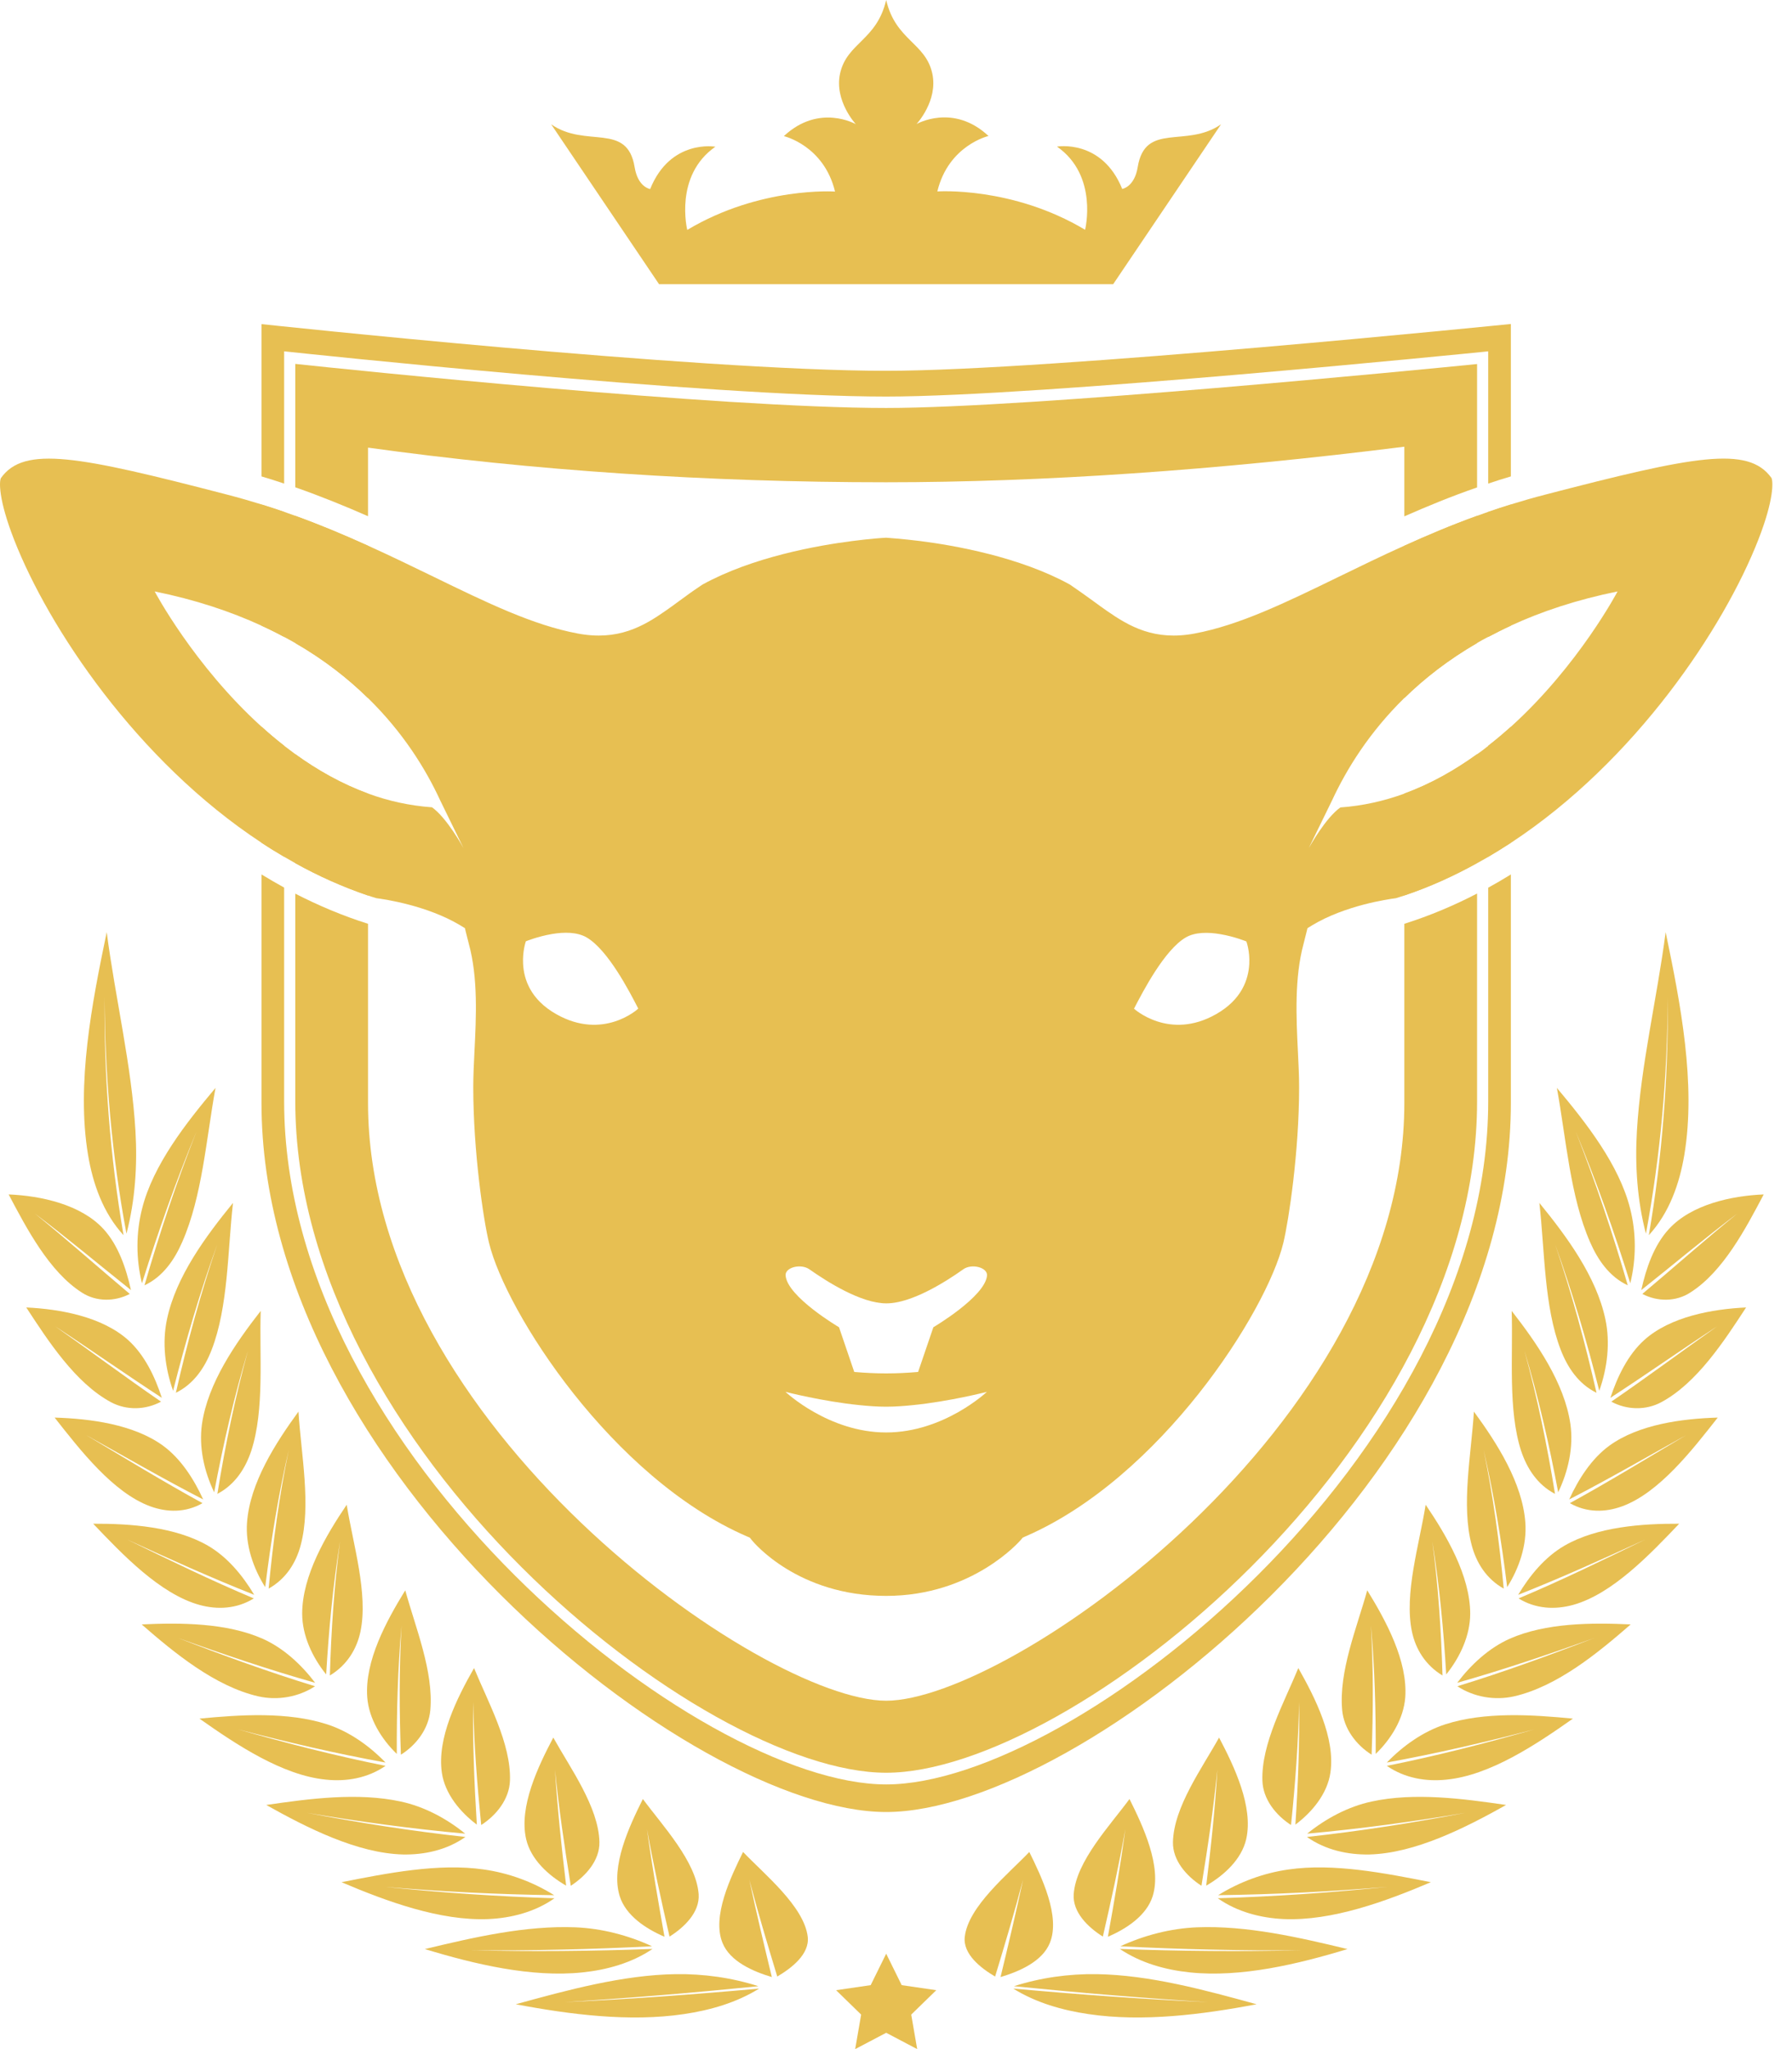 <svg width="91" height="104" viewBox="0 0 91 104" fill="none" xmlns="http://www.w3.org/2000/svg">
<path d="M14.995 26.18V32.638C16.455 33.479 17.673 34.435 18.689 35.432V27.702C17.525 27.17 16.3 26.658 14.995 26.18ZM14.995 38.28V43.809C16.172 44.462 17.404 45.014 18.689 45.452V40.28C17.35 39.789 16.112 39.088 14.995 38.28ZM71.314 46.886V55.983C71.314 72.325 51.26 86.318 45.001 86.318C38.75 86.318 18.689 72.325 18.689 55.983V46.886C17.384 46.475 16.152 45.95 14.995 45.357V55.902C14.995 73.504 35.627 89.974 45.001 89.974C54.376 89.974 75.008 73.497 75.008 55.902V45.351C73.851 45.95 72.619 46.475 71.314 46.886ZM71.314 40.273V45.445C72.599 45.014 73.83 44.455 75.008 43.802V38.274C73.891 39.082 72.653 39.789 71.314 40.273ZM71.314 27.702V35.432C72.33 34.435 73.548 33.486 75.008 32.638V26.18C73.709 26.651 72.478 27.17 71.314 27.702ZM45.001 20.706C36.475 20.706 17.639 18.753 14.995 18.47V24.732C16.3 25.19 17.525 25.689 18.689 26.2V22.719C27.087 23.884 35.923 24.477 45.001 24.477C52.942 24.477 61.778 23.87 71.314 22.672V26.207C72.478 25.695 73.703 25.19 75.008 24.739V18.477C72.289 18.746 52.357 20.706 45.001 20.706Z" fill="#E7BF52"/>
<path d="M13.279 42.772C13.655 43.021 14.039 43.256 14.429 43.485V37.849C14.032 37.54 13.649 37.216 13.279 36.88V42.772ZM13.279 25.608V31.756C13.676 31.937 14.059 32.126 14.429 32.328V25.985C14.053 25.85 13.669 25.729 13.279 25.608ZM75.573 45.054V55.902C75.573 73.807 54.55 90.567 45.001 90.567C35.452 90.567 14.429 73.807 14.429 55.902V45.048C14.039 44.832 13.655 44.61 13.279 44.381V55.976C13.279 74.567 35.089 91.967 45.001 91.967C54.914 91.967 76.724 74.567 76.724 55.976V44.381C76.347 44.617 75.964 44.839 75.573 45.054ZM75.573 25.985V32.328C75.943 32.133 76.327 31.937 76.724 31.756V25.608C76.334 25.729 75.95 25.85 75.573 25.985ZM75.573 37.849V43.485C75.964 43.256 76.347 43.014 76.724 42.772V36.886C76.354 37.216 75.97 37.54 75.573 37.849ZM45.001 18.82C35.344 18.82 13.279 16.45 13.279 16.45V24.18C13.669 24.295 14.053 24.416 14.429 24.544V17.831L14.739 17.864C14.947 17.884 35.896 20.127 45.001 20.127C52.834 20.127 75.042 17.884 75.264 17.864L75.573 17.831V24.544C75.95 24.416 76.334 24.295 76.724 24.18V16.443C76.724 16.443 53.319 18.82 45.001 18.82Z" fill="#E7BF52"/>
<path d="M89.954 24.254C88.77 22.605 86.025 23.143 78.474 25.103C77.875 25.258 77.29 25.426 76.724 25.601C76.334 25.722 75.951 25.85 75.574 25.978C75.385 26.046 75.197 26.113 75.008 26.18C73.703 26.652 72.478 27.17 71.314 27.695C70.143 28.221 69.046 28.759 67.99 29.271C65.278 30.591 62.936 31.729 60.668 32.153C58.629 32.537 57.35 31.796 56.206 31.002C55.984 30.847 55.769 30.692 55.54 30.523C55.156 30.247 54.759 29.958 54.329 29.668C51.772 28.261 48.467 27.682 46.724 27.46C45.796 27.345 45.15 27.305 45.002 27.291C44.854 27.298 44.208 27.338 43.279 27.46C41.536 27.682 38.232 28.261 35.675 29.668C35.237 29.958 34.84 30.241 34.463 30.523C34.234 30.692 34.019 30.847 33.797 31.002C32.66 31.796 31.374 32.537 29.335 32.153C27.068 31.729 24.726 30.591 22.014 29.271C20.957 28.759 19.854 28.221 18.689 27.695C17.525 27.17 16.3 26.652 14.995 26.18C14.806 26.113 14.618 26.046 14.43 25.978C14.053 25.85 13.669 25.722 13.279 25.601C12.714 25.426 12.128 25.258 11.529 25.103C3.979 23.143 1.226 22.605 0.049 24.261C-0.039 24.409 -0.099 25.312 0.722 27.406C2.458 31.843 6.933 38.604 13.279 42.772C13.656 43.021 14.039 43.257 14.43 43.486C14.618 43.593 14.806 43.701 14.995 43.809C16.172 44.462 17.404 45.014 18.689 45.452C18.831 45.499 18.972 45.546 19.113 45.586C19.531 45.64 21.691 45.957 23.366 46.96L23.609 47.108L23.676 47.384C23.723 47.573 23.763 47.734 23.804 47.889C24.282 49.627 24.181 51.626 24.093 53.391C24.059 54.03 24.033 54.636 24.033 55.188C24.033 58.441 24.551 61.935 24.833 63.08C25.681 66.582 31.065 75.005 37.922 77.975L38.077 78.042L38.185 78.177C38.279 78.291 40.526 80.998 45.002 80.998C49.403 80.998 51.805 78.19 51.832 78.163L51.933 78.042L52.081 77.975C58.932 75.005 64.322 66.582 65.17 63.08C65.446 61.935 65.971 58.441 65.971 55.188C65.971 54.643 65.944 54.037 65.91 53.391C65.823 51.626 65.728 49.627 66.2 47.889C66.24 47.734 66.28 47.573 66.327 47.384L66.395 47.108L66.637 46.96C68.319 45.95 70.473 45.64 70.89 45.586C71.031 45.539 71.172 45.499 71.314 45.452C72.599 45.021 73.831 44.462 75.008 43.809C75.197 43.708 75.385 43.6 75.574 43.492C75.964 43.263 76.347 43.021 76.724 42.779C83.07 38.61 87.545 31.843 89.282 27.413C90.103 25.318 90.042 24.409 89.954 24.254ZM21.94 40.974C20.802 40.893 19.712 40.651 18.689 40.274C17.35 39.782 16.112 39.082 14.995 38.274C14.8 38.132 14.618 37.991 14.43 37.849C14.033 37.54 13.649 37.217 13.279 36.88C9.833 33.762 7.855 30.018 7.855 30.018C9.914 30.436 11.711 31.035 13.279 31.756C13.676 31.937 14.059 32.126 14.43 32.328C14.625 32.429 14.813 32.537 14.995 32.638C16.455 33.479 17.673 34.436 18.689 35.432C20.453 37.156 21.61 39.008 22.357 40.63L22.364 40.644L23.535 43.041C23.481 42.94 22.693 41.519 21.94 40.974ZM28.245 51.471C26.94 50.731 26.603 49.707 26.563 48.919C26.529 48.26 26.704 47.775 26.704 47.775C26.704 47.775 27.31 47.526 28.037 47.404C28.636 47.303 29.308 47.297 29.793 47.58C30.87 48.212 31.953 50.293 32.411 51.189C32.417 51.195 30.641 52.832 28.245 51.471ZM45.008 72.703H44.995C42.074 72.703 39.887 70.642 39.887 70.642C39.887 70.642 41.765 71.127 43.642 71.315C44.1 71.362 44.557 71.396 44.995 71.396H45.008C45.439 71.396 45.903 71.362 46.361 71.315C48.239 71.127 50.116 70.642 50.116 70.642C50.116 70.642 47.929 72.703 45.008 72.703ZM47.397 67.363L46.623 69.632C46.072 69.679 45.526 69.706 45.008 69.706H44.995C44.477 69.706 43.932 69.679 43.38 69.632L42.606 67.363C42.606 67.363 39.975 65.814 39.894 64.737C39.86 64.326 40.661 64.117 41.099 64.42C41.987 65.046 43.723 66.151 45.002 66.151H45.015C46.294 66.151 48.03 65.053 48.918 64.42C49.349 64.117 50.15 64.326 50.123 64.737C50.029 65.814 47.397 67.363 47.397 67.363ZM63.44 48.919C63.4 49.701 63.063 50.731 61.758 51.471C59.369 52.832 57.586 51.195 57.586 51.195C58.05 50.3 59.127 48.226 60.203 47.586C60.688 47.297 61.368 47.31 61.96 47.411C62.687 47.532 63.292 47.782 63.292 47.782C63.292 47.782 63.474 48.266 63.44 48.919ZM76.724 36.887C76.361 37.217 75.977 37.54 75.574 37.856C75.392 38.004 75.204 38.146 75.008 38.281C73.885 39.089 72.653 39.789 71.314 40.28C70.291 40.651 69.207 40.9 68.064 40.981C67.303 41.526 66.522 42.947 66.462 43.041L67.633 40.644L67.64 40.63C68.393 39.008 69.544 37.163 71.307 35.432C72.323 34.436 73.541 33.486 75.002 32.638C75.183 32.53 75.372 32.429 75.567 32.328C75.937 32.133 76.321 31.937 76.718 31.756C78.279 31.035 80.076 30.436 82.142 30.018C82.142 30.018 80.17 33.769 76.724 36.887Z" fill="#E7BF52"/>
<path d="M84.584 47.31C84.147 50.67 83.319 54.064 83.124 57.41C83.023 59.134 83.137 60.919 83.582 62.615C84.322 58.649 84.672 54.656 84.692 50.616C84.719 54.67 84.416 58.69 83.73 62.69C84.773 61.558 85.291 60.063 85.533 58.609C86.132 55 85.338 50.926 84.584 47.31Z" fill="#E7BF52"/>
<path d="M89.564 60.622C87.915 60.69 85.897 61.134 84.753 62.373C83.986 63.201 83.588 64.38 83.346 65.477C84.975 64.184 86.563 62.844 88.225 61.592C86.583 62.919 85.015 64.319 83.4 65.672C84.16 66.07 85.103 66.076 85.829 65.605C87.505 64.548 88.656 62.339 89.564 60.622Z" fill="#E7BF52"/>
<path d="M88.669 66.359C86.933 66.44 84.82 66.831 83.508 68.002C82.666 68.757 82.135 69.868 81.778 70.945C83.602 69.76 85.378 68.507 87.202 67.316C85.405 68.582 83.642 69.894 81.825 71.14C82.606 71.564 83.575 71.591 84.362 71.167C86.179 70.191 87.559 68.056 88.669 66.359Z" fill="#E7BF52"/>
<path d="M87.229 71.948C85.412 72.002 83.225 72.292 81.731 73.369C80.816 74.036 80.156 75.073 79.685 76.103C81.697 75.066 83.649 73.935 85.627 72.837C83.662 74.002 81.718 75.194 79.719 76.291C80.58 76.783 81.522 76.763 82.37 76.453C84.255 75.766 85.937 73.591 87.229 71.948Z" fill="#E7BF52"/>
<path d="M85.271 77.335C83.373 77.328 81.112 77.49 79.45 78.446C78.461 79.019 77.68 79.961 77.094 80.944C79.282 80.082 81.415 79.113 83.548 78.136C81.421 79.173 79.295 80.21 77.115 81.126C77.99 81.665 78.972 81.705 79.88 81.456C81.872 80.904 83.784 78.897 85.271 77.335Z" fill="#E7BF52"/>
<path d="M82.808 82.446C80.823 82.352 78.494 82.365 76.664 83.173C75.607 83.644 74.699 84.486 73.999 85.409C76.354 84.742 78.662 83.961 80.964 83.133C78.662 84.021 76.361 84.863 74.006 85.584C74.847 86.136 75.917 86.318 76.893 86.095C79.08 85.59 81.139 83.9 82.808 82.446Z" fill="#E7BF52"/>
<path d="M79.874 87.227C77.788 87.025 75.399 86.87 73.393 87.516C72.269 87.88 71.246 88.607 70.425 89.456C72.949 88.998 75.439 88.419 77.915 87.772C75.439 88.479 72.949 89.119 70.425 89.624C71.334 90.25 72.411 90.432 73.447 90.324C75.661 90.109 78.003 88.546 79.874 87.227Z" fill="#E7BF52"/>
<path d="M76.482 91.61C74.288 91.287 71.825 90.964 69.652 91.435C68.46 91.691 67.33 92.297 66.381 93.065C69.073 92.822 71.745 92.459 74.409 92.008C71.745 92.519 69.066 92.937 66.368 93.233C67.317 93.9 68.447 94.142 69.544 94.122C71.859 94.061 74.403 92.775 76.482 91.61Z" fill="#E7BF52"/>
<path d="M72.66 95.529C70.338 95.071 67.734 94.553 65.439 94.883C64.194 95.058 62.963 95.502 61.859 96.189C64.733 96.149 67.593 96.007 70.459 95.765C67.593 96.061 64.726 96.257 61.839 96.344C62.835 97.044 64.033 97.347 65.197 97.401C67.646 97.502 70.365 96.506 72.66 95.529Z" fill="#E7BF52"/>
<path d="M68.427 98.923C65.964 98.33 63.313 97.718 60.782 97.819C59.45 97.873 58.104 98.223 56.893 98.781C59.961 98.936 63.023 99.01 66.092 98.984C63.017 99.058 59.941 99.031 56.866 98.916C57.936 99.637 59.194 99.98 60.432 100.108C63.017 100.377 65.903 99.691 68.427 98.923Z" fill="#E7BF52"/>
<path d="M63.81 101.724C61.193 101.004 58.38 100.236 55.695 100.196C54.288 100.175 52.855 100.371 51.489 100.808C54.766 101.138 58.05 101.414 61.334 101.616C58.036 101.468 54.746 101.226 51.455 100.929C52.612 101.65 53.952 102.027 55.264 102.222C58.016 102.633 61.045 102.249 63.81 101.724Z" fill="#E7BF52"/>
<path d="M79.06 55.215C80.553 56.993 82.222 59.121 82.781 61.343C83.091 62.562 83.097 63.868 82.788 65.134C81.973 62.521 81.065 59.949 80.015 57.424C81.025 59.989 81.893 62.589 82.66 65.235C81.718 64.797 81.132 63.929 80.742 63.033C79.733 60.723 79.531 57.788 79.06 55.215Z" fill="#E7BF52"/>
<path d="M78.171 61.053C79.557 62.75 81.065 64.79 81.522 66.952C81.778 68.144 81.623 69.436 81.213 70.588C80.58 68.076 79.853 65.598 78.972 63.161C79.813 65.632 80.493 68.144 81.072 70.689C80.15 70.238 79.598 69.396 79.255 68.507C78.407 66.312 78.447 63.484 78.171 61.053Z" fill="#E7BF52"/>
<path d="M76.765 66.534C78.043 68.171 79.443 70.191 79.746 72.271C79.914 73.443 79.638 74.675 79.127 75.739C78.669 73.308 78.124 70.918 77.411 68.548C78.07 70.945 78.568 73.369 78.965 75.82C78.063 75.349 77.538 74.52 77.242 73.632C76.57 71.537 76.839 68.831 76.765 66.534Z" fill="#E7BF52"/>
<path d="M74.847 71.645C76.018 73.241 77.31 75.261 77.458 77.268C77.545 78.412 77.148 79.584 76.536 80.554C76.247 78.21 75.87 75.887 75.338 73.585C75.823 75.914 76.139 78.258 76.361 80.628C75.48 80.136 74.968 79.315 74.733 78.419C74.194 76.399 74.712 73.814 74.847 71.645Z" fill="#E7BF52"/>
<path d="M72.397 76.372C73.461 77.941 74.652 79.968 74.659 81.894C74.659 83.011 74.14 84.116 73.441 84.984C73.306 82.722 73.097 80.473 72.734 78.231C73.037 80.493 73.185 82.755 73.252 85.038C72.391 84.52 71.886 83.705 71.698 82.803C71.3 80.884 72.068 78.412 72.397 76.372Z" fill="#E7BF52"/>
<path d="M69.43 80.715C70.385 82.264 71.489 84.298 71.361 86.143C71.28 87.233 70.641 88.264 69.86 89.018C69.867 86.843 69.813 84.675 69.618 82.507C69.746 84.688 69.732 86.87 69.652 89.058C68.864 88.56 68.245 87.738 68.158 86.802C67.976 84.836 68.905 82.608 69.43 80.715Z" fill="#E7BF52"/>
<path d="M65.93 84.661C66.785 86.169 67.821 88.216 67.559 89.974C67.404 91.038 66.637 91.967 65.782 92.607C65.917 90.533 65.998 88.459 65.971 86.378C65.93 88.472 65.775 90.546 65.56 92.627C64.786 92.129 64.133 91.314 64.106 90.371C64.046 88.493 65.224 86.385 65.93 84.661Z" fill="#E7BF52"/>
<path d="M61.906 88.189C62.673 89.644 63.656 91.698 63.285 93.341C63.05 94.371 62.155 95.186 61.253 95.704C61.495 93.745 61.704 91.785 61.819 89.819C61.623 91.792 61.334 93.751 61.011 95.711C60.251 95.219 59.544 94.425 59.564 93.489C59.605 91.711 61.045 89.738 61.906 88.189Z" fill="#E7BF52"/>
<path d="M57.357 91.307C58.043 92.681 59.006 94.721 58.535 96.236C58.225 97.226 57.195 97.899 56.26 98.297C56.59 96.478 56.899 94.66 57.148 92.836C56.819 94.667 56.422 96.478 56.004 98.29C55.264 97.825 54.463 97.064 54.524 96.142C54.638 94.472 56.368 92.654 57.357 91.307Z" fill="#E7BF52"/>
<path d="M52.269 93.994C52.889 95.253 53.864 97.266 53.312 98.613C52.929 99.556 51.758 100.061 50.809 100.344C51.206 98.701 51.596 97.058 51.953 95.401C51.516 97.051 51.031 98.68 50.533 100.317C49.82 99.899 48.891 99.186 48.992 98.303C49.167 96.755 51.2 95.118 52.269 93.994Z" fill="#E7BF52"/>
<path d="M5.419 47.31C5.856 50.67 6.684 54.064 6.879 57.41C6.98 59.134 6.866 60.919 6.422 62.615C5.681 58.649 5.331 54.656 5.311 50.616C5.284 54.67 5.587 58.69 6.273 62.69C5.23 61.558 4.712 60.063 4.47 58.609C3.871 55 4.665 50.926 5.419 47.31Z" fill="#E7BF52"/>
<path d="M0.439 60.622C2.088 60.69 4.107 61.134 5.251 62.373C6.011 63.201 6.408 64.38 6.65 65.477C5.022 64.184 3.434 62.844 1.771 61.592C3.407 62.919 4.981 64.319 6.59 65.672C5.829 66.07 4.887 66.076 4.16 65.605C2.498 64.548 1.347 62.339 0.439 60.622Z" fill="#E7BF52"/>
<path d="M1.334 66.359C3.07 66.44 5.177 66.831 6.495 68.002C7.337 68.757 7.868 69.868 8.218 70.945C6.395 69.76 4.618 68.507 2.801 67.316C4.605 68.582 6.361 69.894 8.178 71.14C7.391 71.564 6.428 71.591 5.634 71.167C3.824 70.191 2.444 68.056 1.334 66.359Z" fill="#E7BF52"/>
<path d="M2.774 71.948C4.591 72.002 6.785 72.292 8.272 73.369C9.187 74.036 9.847 75.073 10.318 76.103C8.306 75.066 6.348 73.935 4.376 72.837C6.334 74.002 8.279 75.194 10.284 76.291C9.423 76.783 8.481 76.763 7.633 76.453C5.749 75.766 4.066 73.591 2.774 71.948Z" fill="#E7BF52"/>
<path d="M4.732 77.335C6.63 77.328 8.891 77.49 10.553 78.446C11.543 79.019 12.323 79.961 12.909 80.944C10.728 80.082 8.588 79.113 6.455 78.136C8.582 79.173 10.708 80.21 12.889 81.126C12.014 81.665 11.031 81.705 10.13 81.456C8.131 80.904 6.22 78.897 4.732 77.335Z" fill="#E7BF52"/>
<path d="M7.195 82.446C9.181 82.352 11.509 82.365 13.339 83.173C14.396 83.644 15.304 84.486 16.004 85.409C13.649 84.742 11.341 83.961 9.039 83.133C11.334 84.021 13.642 84.863 15.998 85.584C15.156 86.136 14.086 86.318 13.111 86.095C10.923 85.59 8.864 83.9 7.195 82.446Z" fill="#E7BF52"/>
<path d="M10.129 87.227C12.216 87.025 14.604 86.87 16.61 87.516C17.734 87.88 18.757 88.607 19.578 89.456C17.054 88.998 14.571 88.419 12.088 87.772C14.564 88.479 17.054 89.119 19.578 89.624C18.669 90.25 17.592 90.432 16.556 90.324C14.342 90.109 12 88.546 10.129 87.227Z" fill="#E7BF52"/>
<path d="M13.521 91.61C15.715 91.287 18.178 90.964 20.351 91.435C21.543 91.691 22.68 92.297 23.622 93.065C20.93 92.822 18.259 92.459 15.594 92.008C18.259 92.519 20.937 92.937 23.635 93.233C22.686 93.9 21.556 94.142 20.459 94.122C18.144 94.061 15.6 92.775 13.521 91.61Z" fill="#E7BF52"/>
<path d="M17.343 95.529C19.658 95.071 22.27 94.553 24.564 94.883C25.809 95.058 27.041 95.502 28.144 96.189C25.271 96.149 22.411 96.007 19.544 95.765C22.411 96.061 25.278 96.257 28.158 96.344C27.162 97.044 25.971 97.347 24.8 97.401C22.357 97.502 19.638 96.506 17.343 95.529Z" fill="#E7BF52"/>
<path d="M21.576 98.923C24.039 98.33 26.691 97.718 29.221 97.819C30.553 97.873 31.899 98.223 33.111 98.781C30.042 98.936 26.98 99.01 23.911 98.984C26.987 99.058 30.062 99.031 33.137 98.916C32.067 99.637 30.809 99.98 29.571 100.108C26.987 100.377 24.1 99.691 21.576 98.923Z" fill="#E7BF52"/>
<path d="M26.193 101.724C28.81 101.004 31.63 100.236 34.308 100.196C35.715 100.175 37.148 100.371 38.514 100.808C35.237 101.138 31.953 101.414 28.669 101.616C31.966 101.468 35.257 101.226 38.548 100.929C37.391 101.65 36.051 102.027 34.739 102.222C31.987 102.633 28.958 102.249 26.193 101.724Z" fill="#E7BF52"/>
<path d="M10.944 55.215C9.45 56.993 7.774 59.121 7.216 61.343C6.906 62.562 6.899 63.868 7.209 65.134C8.03 62.521 8.932 59.949 9.981 57.424C8.965 59.989 8.104 62.589 7.337 65.235C8.279 64.797 8.864 63.929 9.255 63.033C10.271 60.723 10.473 57.788 10.944 55.215Z" fill="#E7BF52"/>
<path d="M11.832 61.053C10.446 62.75 8.938 64.79 8.481 66.952C8.225 68.144 8.38 69.436 8.79 70.588C9.423 68.076 10.149 65.598 11.031 63.161C10.19 65.632 9.51 68.144 8.931 70.689C9.853 70.238 10.405 69.396 10.748 68.507C11.596 66.312 11.556 63.484 11.832 61.053Z" fill="#E7BF52"/>
<path d="M13.239 66.534C11.96 68.171 10.56 70.191 10.257 72.271C10.089 73.443 10.365 74.675 10.876 75.739C11.334 73.308 11.879 70.918 12.592 68.548C11.933 70.945 11.435 73.369 11.038 75.82C11.94 75.349 12.465 74.52 12.761 73.632C13.44 71.537 13.165 68.831 13.239 66.534Z" fill="#E7BF52"/>
<path d="M15.156 71.645C13.992 73.241 12.693 75.261 12.545 77.268C12.458 78.412 12.855 79.584 13.467 80.554C13.757 78.21 14.133 75.887 14.665 73.585C14.181 75.914 13.864 78.258 13.642 80.628C14.524 80.136 15.035 79.315 15.271 78.419C15.809 76.399 15.291 73.814 15.156 71.645Z" fill="#E7BF52"/>
<path d="M17.606 76.372C16.543 77.941 15.351 79.968 15.345 81.894C15.345 83.011 15.863 84.116 16.563 84.984C16.697 82.722 16.906 80.473 17.269 78.231C16.966 80.493 16.819 82.755 16.751 85.038C17.613 84.52 18.117 83.705 18.306 82.803C18.703 80.884 17.936 78.412 17.606 76.372Z" fill="#E7BF52"/>
<path d="M20.58 80.715C19.625 82.264 18.514 84.298 18.649 86.143C18.73 87.233 19.369 88.264 20.149 89.018C20.143 86.843 20.197 84.675 20.392 82.507C20.264 84.688 20.277 86.87 20.358 89.058C21.152 88.56 21.765 87.738 21.852 86.802C22.027 84.836 21.098 82.608 20.58 80.715Z" fill="#E7BF52"/>
<path d="M24.073 84.661C23.212 86.169 22.182 88.216 22.438 89.974C22.593 91.038 23.36 91.967 24.214 92.607C24.086 90.533 23.999 88.459 24.026 86.378C24.066 88.472 24.228 90.546 24.436 92.627C25.21 92.129 25.863 91.314 25.897 90.371C25.957 88.493 24.779 86.385 24.073 84.661Z" fill="#E7BF52"/>
<path d="M28.097 88.189C27.33 89.644 26.341 91.698 26.718 93.341C26.953 94.371 27.848 95.186 28.75 95.704C28.514 93.745 28.306 91.785 28.184 89.819C28.38 91.792 28.669 93.751 28.985 95.711C29.746 95.219 30.459 94.425 30.439 93.489C30.398 91.711 28.958 89.738 28.097 88.189Z" fill="#E7BF52"/>
<path d="M32.646 91.307C31.96 92.681 30.997 94.721 31.469 96.236C31.778 97.226 32.808 97.899 33.743 98.297C33.42 96.478 33.104 94.66 32.855 92.836C33.185 94.667 33.582 96.478 33.999 98.29C34.739 97.825 35.54 97.064 35.479 96.142C35.358 94.472 33.636 92.654 32.646 91.307Z" fill="#E7BF52"/>
<path d="M37.734 93.994C37.115 95.253 36.139 97.266 36.691 98.613C37.074 99.556 38.245 100.061 39.194 100.344C38.797 98.701 38.407 97.058 38.05 95.401C38.487 97.051 38.972 98.68 39.47 100.317C40.183 99.899 41.119 99.186 41.018 98.303C40.836 96.755 38.804 95.118 37.734 93.994Z" fill="#E7BF52"/>
<path d="M45.002 99.158L45.789 100.754L47.545 101.01L46.273 102.249L46.576 104L45.002 103.172L43.427 104L43.73 102.249L42.458 101.01L44.214 100.754L45.002 99.158Z" fill="#E7BF52"/>
<path d="M57.774 8.484C57.606 9.501 56.987 9.589 56.987 9.589C55.957 7.043 53.676 7.441 53.676 7.441C55.789 8.915 55.102 11.662 55.102 11.662C51.394 9.447 47.599 9.717 47.599 9.717C48.164 7.373 50.197 6.902 50.197 6.902C48.407 5.225 46.542 6.296 46.542 6.296C46.542 6.296 47.646 5.118 47.343 3.73C47 2.161 45.479 2.054 45.001 0C44.524 2.054 43.009 2.161 42.66 3.73C42.357 5.118 43.46 6.303 43.46 6.303C43.46 6.303 41.596 5.232 39.806 6.909C39.806 6.909 41.839 7.38 42.404 9.723C42.404 9.723 38.608 9.454 34.9 11.669C34.9 11.669 34.214 8.922 36.327 7.447C36.327 7.447 34.046 7.043 33.016 9.595C33.016 9.595 32.397 9.508 32.229 8.491C31.852 6.175 29.759 7.542 27.989 6.309L33.467 14.423H44.995H56.529L62.007 6.309C60.244 7.535 58.151 6.168 57.774 8.484Z" fill="#E7BF52"/>
</svg>
